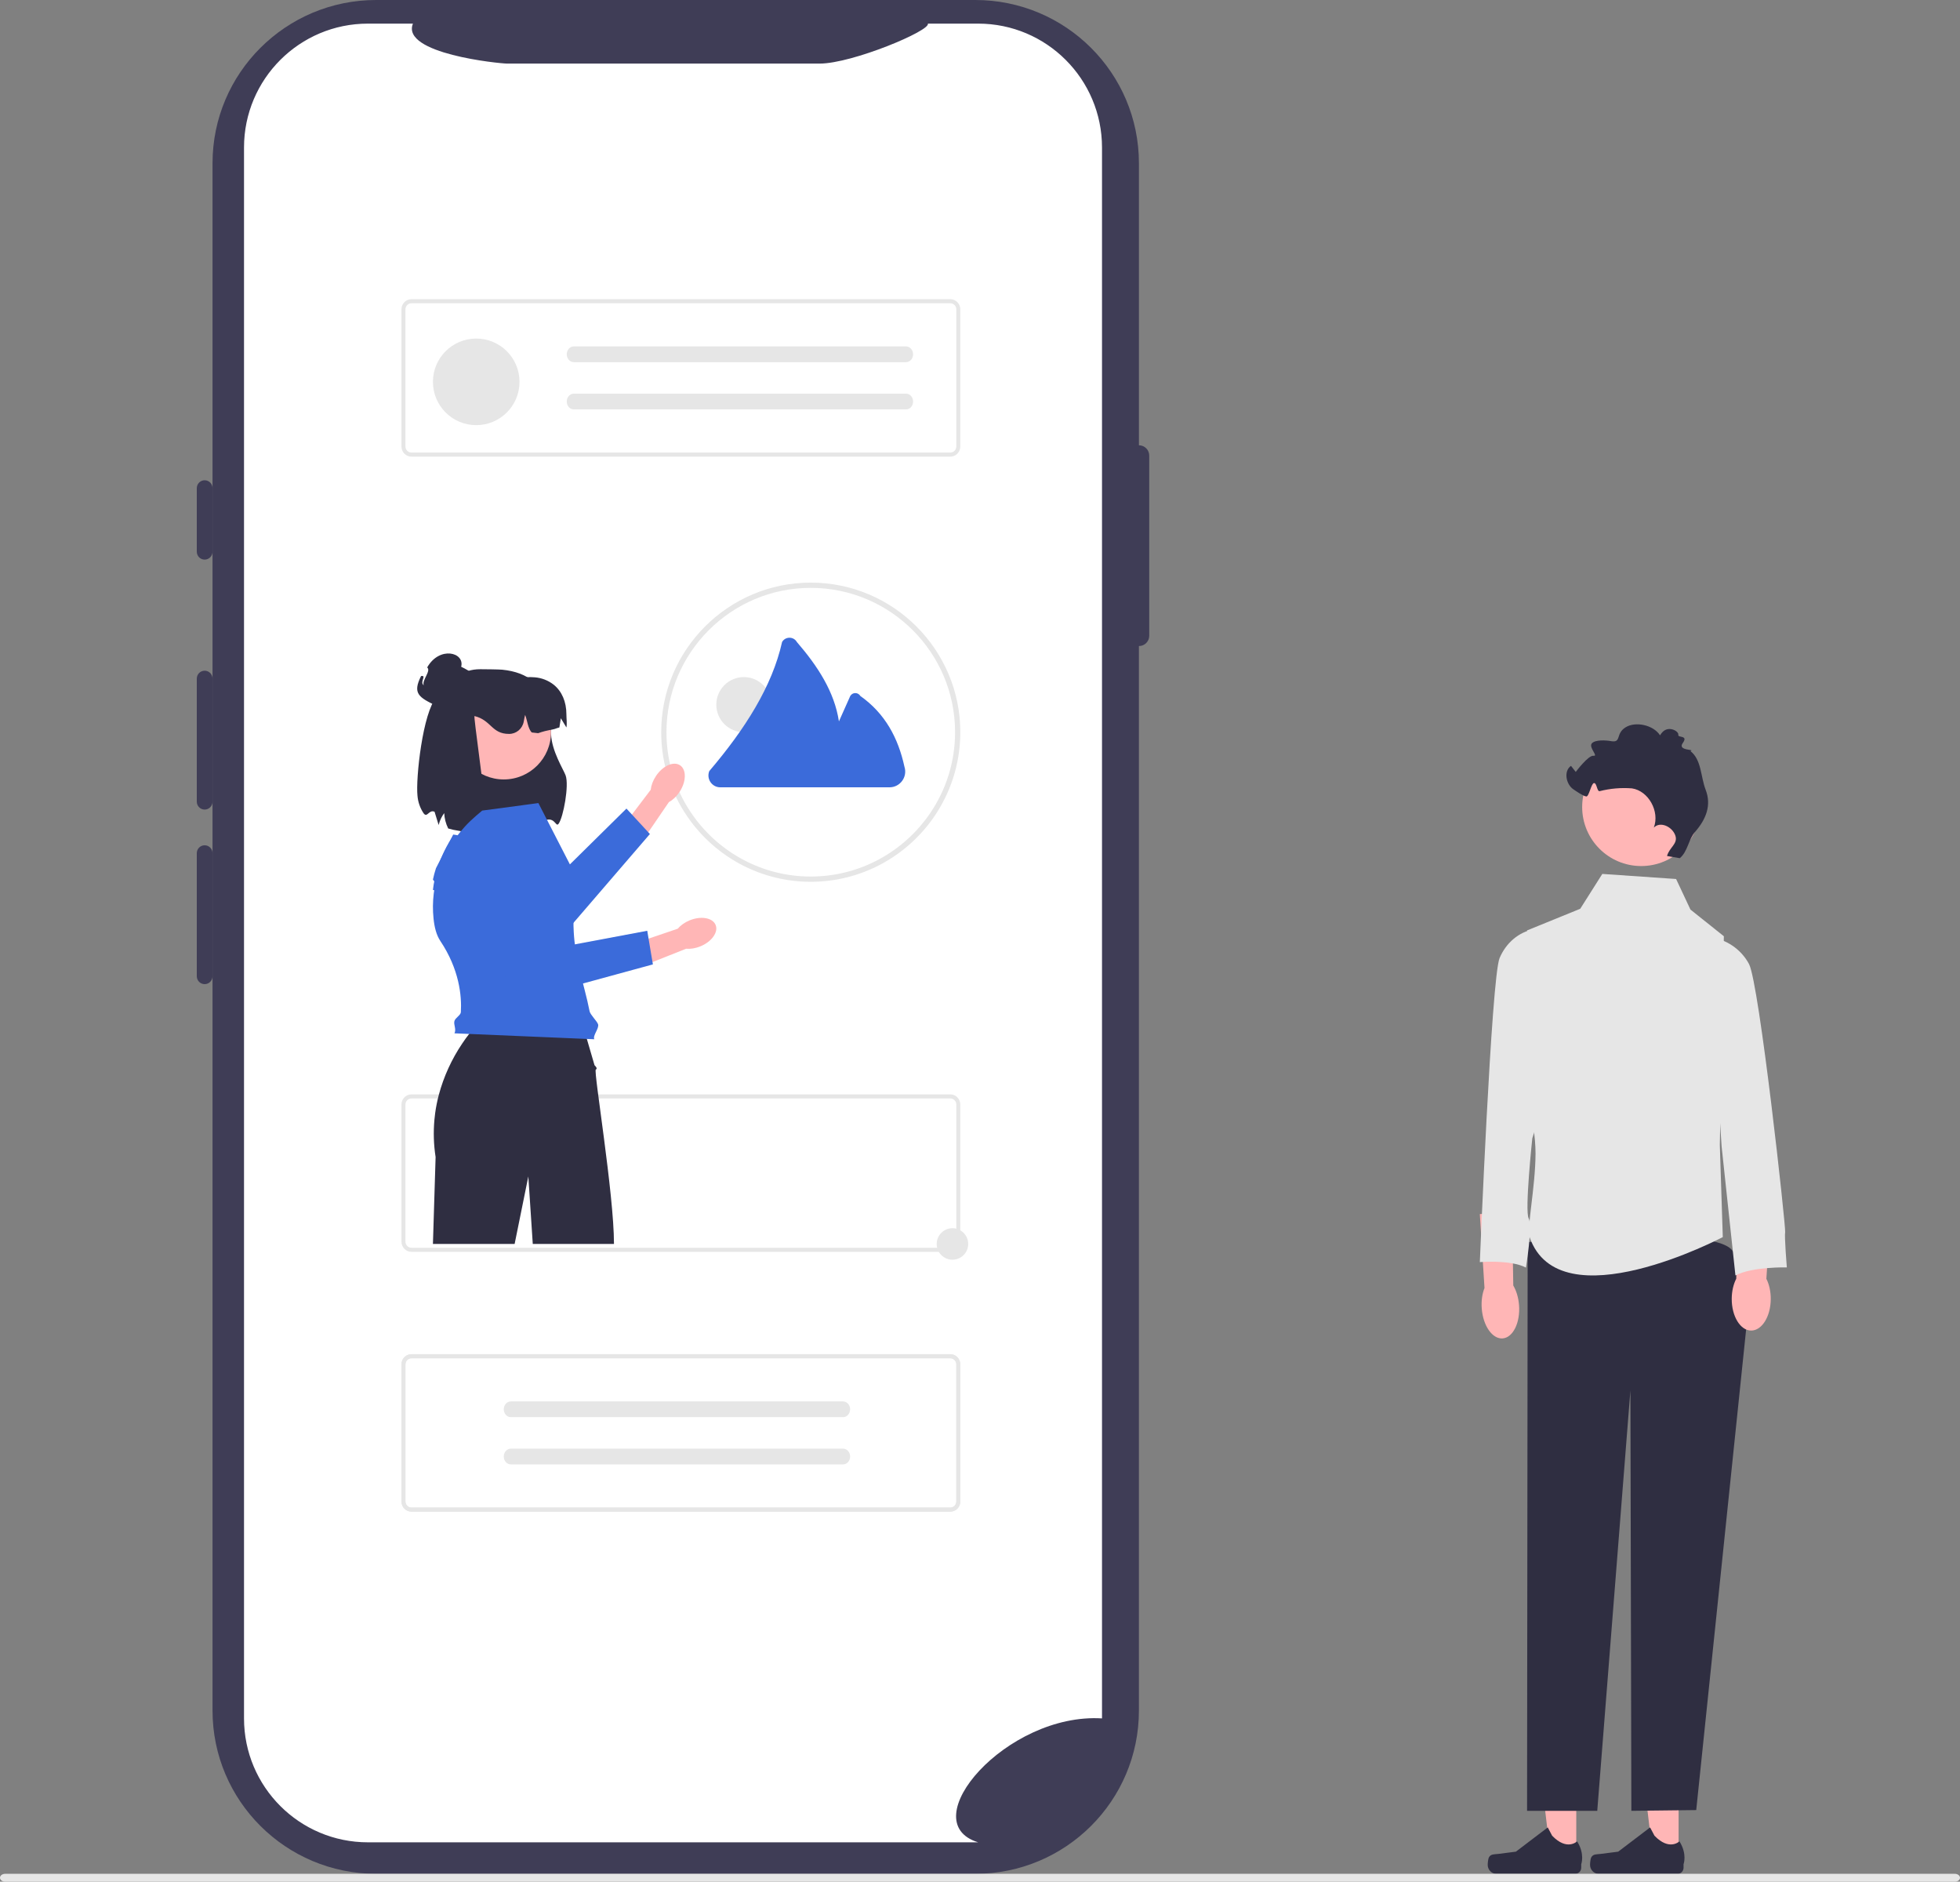 <?xml version="1.0" encoding="UTF-8"?>
<svg width="249px" height="239px" viewBox="0 0 249 239" version="1.1" xmlns="http://www.w3.org/2000/svg" xmlns:xlink="http://www.w3.org/1999/xlink">
    <rect x="0" y="0" width="249" height="239" fill="#808080" stroke="none"/>
    <title>product</title>
    <g id="Page-1" stroke="none" stroke-width="1" fill="none" fill-rule="evenodd">
        <g id="Onboarding-Screen-#2" transform="translate(-71, -206)" fill-rule="nonzero">
            <g id="product" transform="translate(71, 206)">
                <g id="Group" transform="translate(189, 223)">
                    <polygon id="Path" fill="#FFB6B6" points="11.251 12.983 8.012 12.982 6.471 0 11.251 0"></polygon>
                    <path d="M0.154,12.906 L0.154,12.906 C0.053,13.083 0,13.652 0,13.858 L0,13.858 C0,14.489 0.492,15 1.099,15 L11.13,15 C11.544,15 11.88,14.651 11.88,14.221 L11.88,13.787 C11.88,13.787 12.376,12.482 11.354,10.875 C11.354,10.875 10.084,12.134 8.187,10.162 L7.628,9.109 L3.578,12.187 L1.333,12.474 C0.842,12.537 0.407,12.464 0.154,12.906 L0.154,12.906 L0.154,12.906 Z" id="Path" fill="#2F2E41"></path>
                </g>
                <g id="Group" transform="translate(202, 223)">
                    <polygon id="Path" fill="#FFB6B6" points="11.251 12.983 8.012 12.982 6.471 0 11.251 0"></polygon>
                    <path d="M0.154,12.906 L0.154,12.906 C0.053,13.083 0,13.652 0,13.858 L0,13.858 C0,14.489 0.492,15 1.099,15 L11.13,15 C11.544,15 11.88,14.651 11.88,14.221 L11.88,13.787 C11.88,13.787 12.376,12.482 11.354,10.875 C11.354,10.875 10.084,12.134 8.187,10.162 L7.628,9.109 L3.578,12.187 L1.333,12.474 C0.842,12.537 0.407,12.464 0.154,12.906 L0.154,12.906 L0.154,12.906 Z" id="Path" fill="#2F2E41"></path>
                </g>
                <path d="M194.075,157.772 L194,230 L202.917,230 L207.129,176.589 L207.249,230 L215.491,229.905 L221.871,168.464 C221.871,168.464 222.729,162.049 220.023,158.77 C217.317,155.491 194.075,157.772 194.075,157.772 L194.075,157.772 L194.075,157.772 Z" id="Path" fill="#2F2E41"></path>
                <path d="M192.981,165.781 C193.146,167.995 192.22,169.881 190.911,169.995 C189.602,170.108 188.407,168.406 188.242,166.192 C188.169,165.223 188.306,164.317 188.592,163.594 L188,154.205 L192.099,154 L192.248,163.278 C192.639,163.941 192.908,164.812 192.981,165.781 L192.981,165.781 Z" id="Path" fill="#FFB6B6"></path>
                <path d="M144.69,56.558 L144.69,56.558 L144.69,20.734 C144.69,9.283 135.382,0 123.9,0 L47.791,0 C36.309,0 27,9.282 27,20.733 L27,217.266 C27,228.717 36.308,238 47.791,238 L123.899,238 C135.381,238 144.689,228.717 144.689,217.266 L144.689,82.058 L144.69,82.058 C145.413,82.058 146,81.473 146,80.752 L146,57.864 C146,57.142 145.414,56.558 144.69,56.558 L144.69,56.558 Z" id="b-94" fill="#3F3D56"></path>
                <path d="M140,18.739 L140,218.26 C127.873,217.515 115.866,231.423 124.267,234 L46.744,234 C38.051,234 31.003,226.955 31,218.26 L31,18.739 C31.003,10.045 38.051,3 46.743,3 L52.46,3 C50.903,6.83 63.469,8.075 64.432,8.077 L104.135,8.077 C108.268,8.071 118.24,3.893 117.877,3 L124.264,3 C132.953,3 139.997,10.046 140,18.736 L140,18.739 L140,18.739 L140,18.739 Z" id="c-95" fill="#FFFFFF"></path>
                <path d="M120.732,159 L52.268,159 C51.568,158.999 51.001,158.418 51,157.701 L51,140.299 C51.001,139.582 51.568,139.001 52.268,139 L120.732,139 C121.432,139.001 121.999,139.582 122,140.299 L122,157.701 C121.999,158.418 121.432,158.999 120.732,159 L120.732,159 Z M52.268,139.52 C51.848,139.52 51.507,139.869 51.507,140.299 L51.507,157.701 C51.507,158.132 51.848,158.48 52.268,158.481 L120.732,158.481 C121.152,158.48 121.493,158.132 121.493,157.701 L121.493,140.299 C121.493,139.869 121.152,139.52 120.732,139.52 L52.268,139.52 Z" id="d-96" fill="#E6E6E6"></path>
                <path d="M120.732,192 L52.268,192 C51.568,191.999 51.001,191.418 51,190.701 L51,173.299 C51.001,172.582 51.568,172.001 52.268,172 L120.732,172 C121.432,172.001 121.999,172.582 122,173.299 L122,190.701 C121.999,191.418 121.432,191.999 120.732,192 L120.732,192 Z M52.268,172.519 C51.848,172.52 51.507,172.869 51.507,173.299 L51.507,190.701 C51.507,191.131 51.848,191.48 52.268,191.481 L120.732,191.481 C121.152,191.48 121.493,191.131 121.493,190.701 L121.493,173.299 C121.493,172.869 121.152,172.52 120.732,172.519 L52.268,172.519 Z" id="e-97" fill="#E6E6E6"></path>
                <path d="M248.35,239 L0.65,239 C0.291,239 0,238.776 0,238.5 C0,238.224 0.291,238 0.65,238 L248.35,238 C248.709,238 249,238.224 249,238.5 C249,238.776 248.709,239 248.35,239 Z" id="f-98" fill="#E6E6E6"></path>
                <path d="M55.476,88.504 C55.553,88.418 55.63,88.336 55.71,88.253 C57.646,86.211 58.663,85 61.026,85 C61.465,85 63.398,85.02 63.798,85.06 C65.457,85.223 66.784,85.725 67.779,86.564 C69.248,87.804 69.984,89.773 69.988,92.47 C69.988,92.62 69.997,92.898 70.01,93.267 C70.098,95.419 71.57,97.705 71.855,98.481 C72.319,99.745 71.57,103.795 70.969,104.62 C70.62,105.103 70.549,103.894 69.476,104.12 C69.279,104.163 68.455,105.761 68.232,105.792 C67.082,105.945 65.922,106.014 64.761,105.998 C64.609,105.998 64.456,105.998 64.297,105.994 L64.295,105.994 C63.745,105.991 63.158,105.975 62.535,105.952 C60.88,105.918 59.232,105.733 57.611,105.4 L57.609,105.4 C57.395,105.352 57.184,105.297 56.979,105.239 L56.941,105.228 L56.924,105.195 C56.631,104.596 56.463,103.943 56.433,103.277 C56.119,103.701 55.888,104.181 55.751,104.692 L55.725,104.79 L55.206,103.102 C54.482,102.79 54.281,103.934 53.814,103.298 C53.368,102.634 53.1,101.865 53.037,101.067 C52.803,98.898 53.692,90.499 55.476,88.504 L55.476,88.504 Z" id="g-99" fill="#2F2E41"></path>
                <path d="M55,158 L65.379,158 L67.119,149.423 L67.684,158 L78,158 C78.005,151.643 75.376,135.982 75.69,135.85 C76.005,135.718 75.53,135.301 75.53,135.301 L73.847,129.542 L73.69,129 L61.676,129 C60.985,129.647 60.347,130.349 59.769,131.099 C59.574,131.348 59.369,131.617 59.16,131.907 C59.014,132.112 58.864,132.328 58.713,132.554 C57.374,134.541 56.374,136.733 55.752,139.044 L55.752,139.046 C55.646,139.441 55.552,139.846 55.471,140.26 L55.471,140.261 C55.398,140.629 55.334,141.002 55.284,141.383 C55.246,141.661 55.213,141.942 55.189,142.227 C55.044,143.805 55.095,145.395 55.339,146.96 L55,158 L55,158 Z" id="h-100" fill="#2F2E41"></path>
                <circle id="i" fill="#FFB6B6" cx="64" cy="93" r="6"></circle>
                <path d="M59.98,86.178 L65.781,86.178 C66.482,86.014 67.205,85.963 67.923,86.027 C68.805,86.094 69.648,86.422 70.345,86.968 C71.383,87.805 71.956,89.14 71.956,90.726 C71.953,91.233 72.057,91.9 71.956,92.397 L71.251,91.229 L71.064,92.397 C70.529,92.535 70.667,92.562 70.13,92.67 C70.001,92.695 69.871,92.721 69.74,92.745 C69.036,92.876 68.364,93.126 68.364,93.126 L67.564,93.034 C67.064,92.572 66.98,91.431 66.713,90.804 C66.661,90.987 66.596,91.309 66.534,91.659 C66.372,92.558 65.591,93.217 64.681,93.217 L64.666,93.217 C62.44,93.216 62.441,91.484 60.28,90.949 C60.138,90.916 61.591,101.037 61.451,101 L57,98.125 L57.575,88.595 C57.576,87.261 58.652,86.18 59.98,86.178 L59.98,86.178 L59.98,86.178 L59.98,86.178 Z" id="j-101" fill="#2F2E41"></path>
                <path d="M53.492,85.869 C52.386,88.077 53.19,88.573 55.451,89.653 C57.712,90.733 60.574,91.988 61.68,89.78 C62.786,87.572 60.849,85.768 58.588,84.688 C59.07,82.858 55.837,82.019 54.268,84.773 C54.807,85.213 53.566,86.409 53.833,87.043 C53.282,86.609 54.237,85.777 53.534,85.862 C53.52,85.864 53.507,85.866 53.492,85.869 L53.492,85.869 L53.492,85.869 Z" id="k-102" fill="#2F2E41"></path>
                <path d="M120.732,192 L52.268,192 C51.568,191.999 51.001,191.418 51,190.701 L51,173.299 C51.001,172.582 51.568,172.001 52.268,172 L120.732,172 C121.432,172.001 121.999,172.582 122,173.299 L122,190.701 C121.999,191.418 121.432,191.999 120.732,192 L120.732,192 Z M52.268,172.519 C51.848,172.52 51.507,172.869 51.507,173.299 L51.507,190.701 C51.507,191.131 51.848,191.48 52.268,191.481 L120.732,191.481 C121.152,191.48 121.493,191.131 121.493,190.701 L121.493,173.299 C121.493,172.869 121.152,172.52 120.732,172.519 L52.268,172.519 Z" id="l-103" fill="#E6E6E6"></path>
                <path d="M64.895,178 C64.401,178 64,178.448 64,179 C64,179.552 64.401,179.999 64.895,179.999 L107.071,179.999 C107.565,180.02 107.98,179.59 107.999,179.038 C108.018,178.487 107.633,178.022 107.139,178.001 C107.126,178.001 107.113,178 107.1,178 L64.895,178 L64.895,178 L64.895,178 L64.895,178 Z" id="m-104" fill="#E6E6E6"></path>
                <path d="M64.895,184 C64.401,184 64,184.448 64,185 C64,185.552 64.401,185.999 64.895,185.999 L107.071,185.999 C107.565,186.02 107.98,185.59 107.999,185.038 C108.018,184.487 107.633,184.022 107.139,184.001 C107.126,184.001 107.113,184 107.1,184 L64.895,184 L64.895,184 L64.895,184 L64.895,184 Z" id="n-105" fill="#E6E6E6"></path>
                <path d="M120.732,58 L52.268,58 C51.568,57.999 51.001,57.418 51,56.701 L51,39.299 C51.001,38.582 51.568,38.001 52.268,38 L120.732,38 C121.432,38.001 121.999,38.582 122,39.299 L122,56.701 C121.999,57.418 121.432,57.999 120.732,58 L120.732,58 L120.732,58 Z M52.268,38.519 C51.848,38.52 51.507,38.869 51.507,39.299 L51.507,56.701 C51.507,57.131 51.848,57.48 52.268,57.481 L120.732,57.481 C121.152,57.48 121.493,57.131 121.493,56.701 L121.493,39.299 C121.493,38.869 121.152,38.52 120.732,38.519 L52.268,38.519 L52.268,38.519 Z" id="o-106" fill="#E6E6E6"></path>
                <path d="M72.895,44 C72.401,44 72,44.448 72,45 C72,45.552 72.401,45.999 72.895,45.999 L115.071,45.999 C115.565,46.02 115.98,45.59 115.999,45.038 C116.018,44.487 115.633,44.022 115.139,44.001 C115.126,44.001 115.113,44 115.1,44 L72.895,44 L72.895,44 L72.895,44 L72.895,44 Z" id="p-107" fill="#E6E6E6"></path>
                <path d="M72.895,50 C72.401,50 72,50.448 72,51 C72,51.552 72.401,51.999 72.895,51.999 L115.071,51.999 C115.565,52.02 115.98,51.59 115.999,51.038 C116.018,50.487 115.633,50.022 115.139,50.001 C115.126,50.001 115.113,50 115.1,50 L72.895,50 L72.895,50 L72.895,50 L72.895,50 Z" id="q-108" fill="#E6E6E6"></path>
                <circle id="r" fill="#E6E6E6" cx="60.5" cy="48.5" r="5.5"></circle>
                <path d="M212.934,111.645 L203.56,111 L200.755,115.427 L194,118.177 L194,139.991 C194.703,142.103 195.066,144.314 195.076,146.54 C195.05,150.886 193.935,156.005 194.321,157.127 C198.097,168.092 218.865,157.127 218.865,157.127 L218.487,145.406 L219,118.916 L214.756,115.527 L212.934,111.645 L212.934,111.645 Z" id="s-109" fill="#E6E6E6"></path>
                <path d="M194.975,118 L194.874,118.019 C192.958,118.376 191.325,119.749 190.51,121.689 C189.462,124.181 188,160.304 188,160.304 C188,160.304 191.909,159.978 193.854,161 C193.854,161 194.732,155.68 194.206,154.755 C193.68,153.83 194.665,144.578 194.665,144.578 C196.804,138.428 195.96,128.307 194.975,118 L194.975,118 Z" id="t-110" fill="#E6E6E6"></path>
                <path d="M224.959,164.987 C224.951,167.208 223.835,169.005 222.466,169 C221.096,168.995 219.992,167.19 220,164.969 C220.003,163.997 220.219,163.106 220.576,162.412 L220.723,153 L225,153.165 L224.401,162.426 C224.753,163.122 224.962,164.015 224.959,164.987 L224.959,164.987 L224.959,164.987 Z" id="Path" fill="#FFB6B6"></path>
                <path d="M217,119 L217.115,119.013 C219.281,119.264 221.183,120.548 222.196,122.445 C223.498,124.883 226.895,155.912 226.787,156.479 C226.678,157.045 227,160.977 227,160.977 C227,160.977 222.599,160.868 220.471,162 L218.714,145.599 L217,119 L217,119 Z" id="u-111" fill="#E6E6E6"></path>
                <g id="Group" transform="translate(25, 61)" fill="#3F3D56">
                    <path d="M1,0 C0.448,0 0,0.452 0,1.008 L0,9.071 C0,9.627 0.448,10.079 1,10.079 C1.552,10.079 2,9.627 2,9.071 L2,1.008 C2,0.452 1.552,0 1,0 Z" id="Path"></path>
                    <path d="M1,24.189 C0.448,24.189 0,24.641 0,25.197 L0,40.819 C0,41.375 0.448,41.827 1,41.827 C1.552,41.827 2,41.375 2,40.819 L2,25.197 C2,24.641 1.552,24.189 1,24.189 L1,24.189 Z" id="Path"></path>
                    <path d="M1,46.362 C0.448,46.362 0,46.814 0,47.37 L0,62.992 C0,63.548 0.448,64 1,64 C1.552,64 2,63.548 2,62.992 L2,47.37 C2,46.814 1.552,46.362 1,46.362 Z" id="Path"></path>
                </g>
                <circle id="Oval" fill="#E6E6E6" cx="94.5" cy="89.5" r="3.5"></circle>
                <path d="M109.302,88.402 C109.168,88.171 108.927,88.03 108.659,88.03 C108.392,88.03 108.151,88.171 108.017,88.402 L106.578,91.627 C106.007,87.871 103.888,84.618 101.231,81.539 C101.034,81.201 100.686,81 100.294,81 C99.903,81 99.555,81.201 99.357,81.539 C98.101,87.17 94.656,92.603 90.11,97.936 C89.713,98.924 90.441,100 91.504,100 L112.999,100 C114.358,100 115.321,98.672 114.9,97.379 C114.107,93.741 112.449,90.623 109.302,88.402 L109.302,88.402 Z" id="Path" fill="#3B6BDA"></path>
                <path d="M103,74 C92.523,74 84,82.523 84,93 C84,97.247 85.4,101.173 87.767,104.34 C91.233,108.987 96.77,112 103,112 C109.403,112 115.077,108.817 118.52,103.95 C120.71,100.853 122,97.073 122,93 C122,82.523 113.477,74 103,74 L103,74 Z M118.15,103.31 C114.847,108.15 109.287,111.333 103,111.333 C96.883,111.333 91.46,108.323 88.13,103.71 C85.95,100.697 84.667,96.993 84.667,93 C84.667,82.89 92.89,74.667 103,74.667 C113.107,74.667 121.333,82.89 121.333,93 C121.333,96.82 120.16,100.37 118.15,103.31 L118.15,103.31 Z" id="Shape" fill="#E6E6E6"></path>
                <g id="Group" transform="translate(55, 97)">
                    <path d="M28.332,1.568 L28.332,1.568 C29.204,0.256 30.579,-0.352 31.405,0.209 C32.23,0.77 32.192,2.289 31.32,3.601 C30.939,4.175 30.46,4.614 29.974,4.88 L26.21,10.392 L23.691,8.55 L27.668,3.312 C27.728,2.756 27.95,2.142 28.332,1.568 L28.332,1.568 L28.332,1.568 L28.332,1.568 Z" id="Path" fill="#FFB6B6"></path>
                    <path d="M27.564,8.931 L17.263,20.899 L16.314,22 L11.902,20.385 L5.094,17.888 L5.091,17.888 L0,16.023 C0.053,15.567 0.127,15.114 0.224,14.665 C0.327,14.172 0.454,13.682 0.608,13.199 C1.069,11.739 1.747,10.35 2.622,9.087 C2.949,9.222 3.277,9.384 3.608,9.57 L11.197,12.895 L15.419,14.743 L17.146,13.04 L24.585,5.701 L25.279,6.455 L25.283,6.458 L27.357,8.708 L27.36,8.712 L27.564,8.931 L27.564,8.931 Z" id="Path" fill="#3B6BDA"></path>
                </g>
                <path d="M75.507,132 L57.736,131.246 C58.001,130.708 57.598,130.15 57.732,129.68 C57.853,129.271 58.527,128.943 58.548,128.561 C58.672,126.492 58.352,123.124 55.936,119.509 C55.437,118.758 55.192,117.778 55.079,116.686 C54.965,115.61 54.976,114.542 55.103,113.49 C55.158,113.034 55.234,112.58 55.333,112.131 C55.44,111.637 55.571,111.147 55.729,110.663 C56.204,109.202 56.903,107.813 57.804,106.548 C57.863,106.46 57.925,106.376 57.987,106.291 C58.321,105.838 58.679,105.402 59.064,104.982 C59.508,104.499 59.986,104.039 60.492,103.606 L61.26,102.954 L68.397,102 L72.131,109.267 L72.768,110.504 L73.456,111.843 C73.06,113.666 72.885,115.286 72.857,116.763 C72.847,117.318 72.857,117.852 72.888,118.369 C72.933,119.178 73.016,119.945 73.133,120.682 C73.415,122.491 73.866,124.135 74.289,125.798 C74.513,126.668 74.726,127.54 74.902,128.446 C74.984,128.872 75.855,129.711 75.979,130.096 C76.147,130.614 75.253,131.564 75.507,132 L75.507,132 Z" id="Path" fill="#3B6BDA"></path>
                <g id="Group" transform="translate(55, 106)">
                    <path d="M32.606,10.899 L32.606,10.899 C34.049,10.306 35.529,10.562 35.91,11.473 C36.291,12.383 35.43,13.602 33.986,14.196 C33.354,14.456 32.716,14.553 32.165,14.503 L26.017,16.942 L24.923,14.059 L31.1,11.96 C31.454,11.539 31.974,11.159 32.606,10.899 L32.606,10.899 L32.606,10.899 L32.606,10.899 Z" id="Path" fill="#FFB6B6"></path>
                    <path d="M0.384,4.28 C0.23,4.753 0.104,5.233 0,5.717 L11.424,21 L18.399,19.097 L27.945,16.491 L27.895,16.197 L27.394,13.218 L27.227,12.221 L17.276,14.088 L14.647,14.581 L10.201,7.805 L10.198,7.805 L7.629,3.89 C6.413,1.556 4.566,0.212 2.575,0 L0.384,4.28 L0.384,4.28 L0.384,4.28 Z" id="Path" fill="#3B6BDA"></path>
                </g>
                <circle id="Oval" fill="#E6E6E6" cx="121" cy="158" r="2"></circle>
                <circle id="v" fill="#FFB6B6" cx="208.5" cy="102.5" r="7.5"></circle>
                <path d="M213.403,109 C214.399,108.186 214.496,106.635 215.347,105.656 C216.769,104.021 217.437,102.262 216.692,100.324 C216.033,98.611 216.173,96.504 214.754,95.401 C215.451,95.138 213.039,95.401 213.783,94.371 C214.527,93.34 213.119,93.747 213.212,93.325 C213.305,92.903 212.038,92.13 211.214,92.972 C211.09,93.098 210.982,93.241 210.892,93.395 C210.053,92.084 207.761,91.572 206.477,92.404 C205.217,93.22 206.019,94.376 204.665,94.134 C204.028,94.019 202.654,93.927 202.219,94.426 C201.81,94.964 203.1,96.062 202.445,95.997 C201.809,95.872 200.183,98.046 200.183,98.046 L199.58,97.274 C198.622,97.926 198.936,99.627 199.901,100.266 C200.264,100.507 201.102,101.107 201.524,101.162 C201.865,101.206 202.149,99.5 202.501,99.462 C202.872,99.422 202.875,100.577 203.23,100.486 C204.568,100.145 205.948,100.026 207.322,100.134 C209.419,100.443 210.88,103.058 210.103,105.116 C210.909,104.29 212.4,104.975 212.817,106.07 C213.235,107.165 212.09,107.589 211.78,108.723" id="w-112" fill="#2F2E41"></path>
            </g>
        </g>
    </g>
</svg>